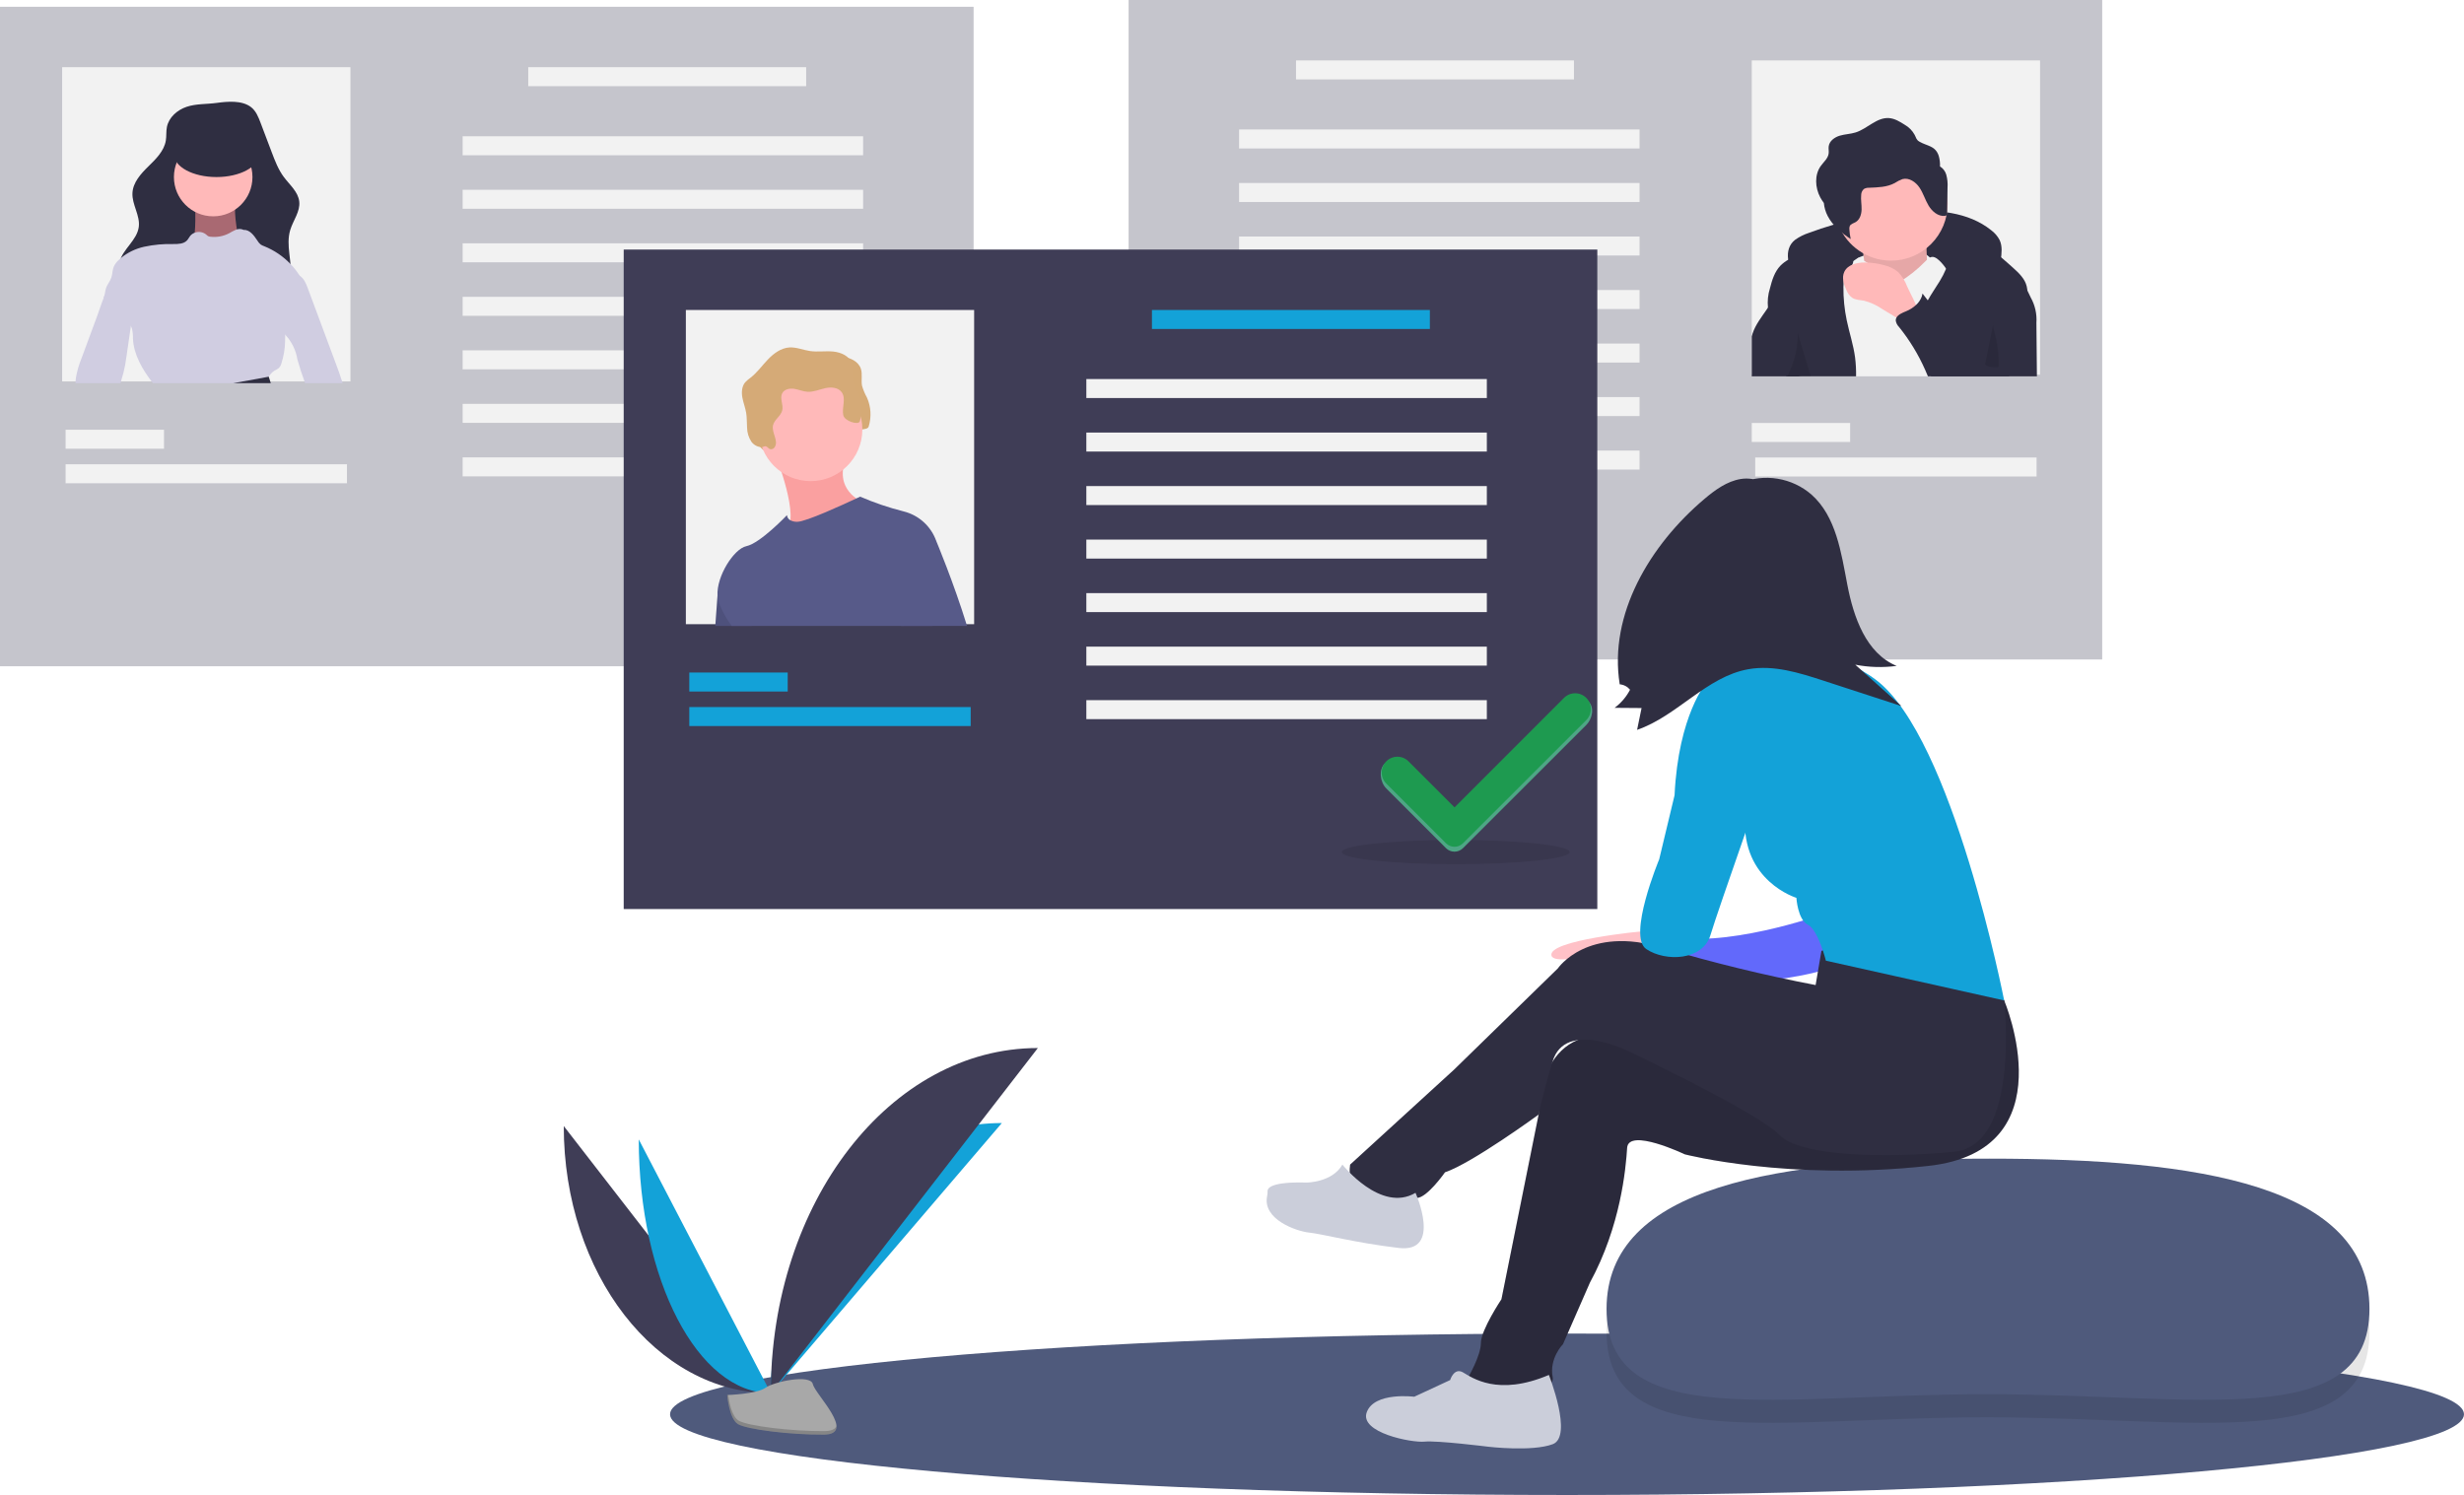 <svg width="412" height="250" viewBox="0 0 412 250" fill="none" xmlns="http://www.w3.org/2000/svg">
<path d="M262.018 250C344.851 250 412 243.957 412 236.503C412 229.049 344.851 223.006 262.018 223.006C179.186 223.006 112.036 229.049 112.036 236.503C112.036 243.957 179.186 250 262.018 250Z" fill="#4F5A7C"/>
<path opacity="0.3" d="M188.709 110.281L351.503 110.281V9.15527e-05L188.709 9.15527e-05V110.281Z" fill="#3F3D56"/>
<path d="M341.112 10.104H292.909V62.647H341.112V10.104Z" fill="#F2F2F2"/>
<path d="M216.707 13.28L263.179 13.28V10.104L216.707 10.104V13.28Z" fill="#F2F2F2"/>
<path d="M292.909 73.906H309.361V70.73H292.909V73.906Z" fill="#F2F2F2"/>
<path d="M293.486 79.68H340.535V76.504H293.486V79.68Z" fill="#F2F2F2"/>
<path d="M207.182 24.828L274.147 24.828V21.652L207.182 21.652V24.828Z" fill="#F2F2F2"/>
<path d="M207.182 33.777L274.147 33.777V30.602L207.182 30.602V33.777Z" fill="#F2F2F2"/>
<path d="M207.182 42.727L274.147 42.727V39.551L207.182 39.551V42.727Z" fill="#F2F2F2"/>
<path d="M207.182 51.676L274.147 51.676V48.501L207.182 48.501V51.676Z" fill="#F2F2F2"/>
<path d="M207.182 60.626L274.147 60.626V57.45L207.182 57.45V60.626Z" fill="#F2F2F2"/>
<path d="M207.182 69.575L274.147 69.575V66.4L207.182 66.4V69.575Z" fill="#F2F2F2"/>
<path d="M207.182 78.525L274.147 78.525V75.349L207.182 75.349V78.525Z" fill="#F2F2F2"/>
<path d="M300.148 40.107C300.861 39.599 301.649 39.204 302.482 38.936C307.767 36.97 313.304 35.764 318.928 35.356C323.818 35.009 329.118 35.421 332.937 38.495C333.531 38.931 334.018 39.497 334.358 40.151C334.839 41.188 334.693 42.393 334.538 43.526C334.503 43.965 334.392 44.395 334.211 44.796C333.697 45.775 332.431 46.118 331.332 46.001C330.233 45.883 329.202 45.418 328.118 45.202C327.446 45.085 326.768 45.016 326.087 44.996L319.288 44.627C315.06 44.398 310.776 44.173 306.629 45.027C305.352 45.256 304.118 45.681 302.971 46.287C302.024 46.819 301.386 47.583 300.507 46.6C298.963 44.874 298.108 41.701 300.148 40.107Z" fill="#2F2E41"/>
<path d="M310.684 43.114C310.684 43.114 319.83 39.014 323.298 43.745C326.767 48.476 321.406 46.584 321.406 46.584L315.415 48.476L308.792 47.215L310.684 43.114Z" fill="#F2F2F2"/>
<path d="M311.157 40.118C311.157 40.118 312.419 46.111 311.473 47.688C310.527 49.265 316.834 51.473 316.834 51.473L322.825 48.949C322.825 48.949 321.249 39.172 322.825 37.279L311.157 40.118Z" fill="#FFB9B9"/>
<path opacity="0.1" d="M311.157 40.118C311.157 40.118 312.419 46.111 311.473 47.688C310.527 49.265 316.834 51.473 316.834 51.473L322.825 48.949C322.825 48.949 321.249 39.172 322.825 37.279L311.157 40.118Z" fill="black"/>
<path d="M325.664 34.125C325.662 36.634 324.664 39.04 322.89 40.814C321.117 42.588 318.711 43.586 316.203 43.587C315.639 43.589 315.077 43.538 314.522 43.436C312.752 43.116 311.109 42.298 309.787 41.078C308.465 39.857 307.518 38.285 307.058 36.545C306.597 34.806 306.643 32.971 307.188 31.256C307.734 29.541 308.757 28.017 310.137 26.864C311.518 25.71 313.199 24.974 314.983 24.742C316.767 24.509 318.581 24.791 320.211 25.553C321.84 26.316 323.219 27.527 324.185 29.045C325.151 30.563 325.664 32.326 325.664 34.125Z" fill="#FFB9B9"/>
<path d="M331.376 62.935H301.204L301.888 59.965L304.85 47.057L308.273 44.745L308.276 44.742L309.884 43.654L310.683 43.114C310.683 43.114 311.157 43.33 311.702 43.625C311.861 43.714 312.023 43.806 312.184 43.905C312.187 43.902 312.187 43.905 312.187 43.905C312.449 44.057 312.698 44.23 312.932 44.422C312.975 44.462 313.013 44.496 313.05 44.534C313.651 45.135 315.403 48.322 318.301 46.691C318.447 46.61 318.589 46.522 318.725 46.425C319.48 45.902 320.201 45.33 320.881 44.713C321.49 44.156 321.886 43.726 322.209 43.428C322.354 43.284 322.519 43.161 322.7 43.065C322.836 42.993 322.987 42.956 323.141 42.958C324.088 42.958 325.349 44.849 325.349 44.849L325.387 44.958L325.39 44.967L329.37 56.919L331.376 62.935Z" fill="#F2F2F2"/>
<path d="M301.204 62.935H310.349C310.369 61.878 310.314 60.821 310.184 59.771C309.904 57.661 309.217 55.629 308.784 53.544C308.403 51.718 308.218 49.856 308.233 47.99C308.236 47.733 308.242 47.473 308.265 47.213C308.287 46.618 308.459 46.038 308.764 45.527C308.98 45.195 309.278 44.912 309.509 44.595C309.589 44.491 309.659 44.38 309.719 44.263V44.26C309.748 44.203 309.774 44.144 309.797 44.084C309.848 43.946 309.877 43.8 309.884 43.654C309.936 42.701 309.073 41.783 308.141 41.39C306.832 40.899 305.4 40.841 304.056 41.226C302.724 41.611 301.437 42.137 300.217 42.796C299.805 42.998 299.395 43.206 298.999 43.437C298.527 43.705 298.093 44.035 297.709 44.419C296.728 45.432 296.297 46.844 295.951 48.209C295.621 49.253 295.508 50.353 295.619 51.443C295.622 51.477 295.631 51.515 295.637 51.549C295.98 53.348 297.446 54.699 298.229 56.356C299.135 58.279 299.074 60.519 298.713 62.615C298.696 62.722 298.676 62.829 298.656 62.935H301.204V62.935Z" fill="#2F2E41"/>
<path d="M338.428 51.385C337.28 55.16 336.447 59.023 335.937 62.935H322.902C322.561 62.006 322.221 61.075 321.883 60.144C321.612 59.441 321.38 58.724 321.187 57.996C320.981 57.15 320.883 56.28 320.896 55.409C320.896 55.201 320.904 54.991 320.922 54.783C320.923 54.781 320.924 54.779 320.924 54.777C320.924 54.775 320.923 54.773 320.922 54.771C321.001 53.672 321.255 52.594 321.675 51.575C321.868 51.112 322.089 50.662 322.339 50.227C322.945 49.13 323.678 48.096 324.331 47.023C324.737 46.366 325.091 45.679 325.39 44.967C325.39 44.965 325.39 44.964 325.39 44.962C325.391 44.961 325.392 44.96 325.393 44.958C325.782 44.051 325.985 43.074 325.99 42.086C325.97 40.813 323.817 38.593 326.158 38.806C329.353 39.095 332.098 40.934 334.6 43.03C335.267 43.59 335.92 44.17 336.557 44.742C337.545 45.631 338.587 46.601 338.884 47.897C338.932 48.104 338.96 48.315 338.968 48.527C338.95 49.503 338.768 50.469 338.428 51.385Z" fill="#2F2E41"/>
<path d="M318.89 47.903C318.562 47.016 318.059 46.205 317.41 45.516C316.756 44.963 315.982 44.571 315.149 44.371C314.071 44.063 312.955 43.903 311.833 43.895C310.497 43.887 308.949 44.245 308.382 45.455C307.931 46.415 308.28 47.553 308.734 48.511C308.928 49.008 309.25 49.444 309.669 49.775C310.245 50.164 310.99 50.151 311.672 50.282C312.731 50.551 313.734 51.005 314.634 51.624L316.973 53.038L320.991 55.467C320.885 55.403 320.923 52.648 320.799 52.196C320.402 50.741 319.507 49.281 318.89 47.903Z" fill="#FFB9B9"/>
<path d="M325.426 29.194C325.257 28.628 324.887 28.144 324.384 27.834C324.41 27.228 324.336 26.621 324.164 26.039C323.591 24.345 322.234 24.442 320.953 23.693C320.398 23.369 320.432 23.081 320.143 22.547C319.764 21.848 319.196 21.268 318.504 20.875C317.683 20.352 316.816 19.813 315.844 19.746C313.801 19.607 312.235 21.529 310.283 22.145C309.422 22.417 308.498 22.428 307.633 22.685C306.768 22.942 305.905 23.556 305.776 24.449C305.716 24.862 305.821 25.285 305.761 25.697C305.641 26.517 304.922 27.09 304.441 27.764C303.377 29.255 303.498 31.36 304.349 32.982C304.529 33.318 304.734 33.639 304.963 33.942C305.034 34.709 305.254 35.454 305.611 36.136C306.462 37.758 307.926 38.97 309.456 39.977C309.33 39.439 309.254 38.891 309.229 38.339C309.207 38.155 309.231 37.969 309.298 37.796C309.469 37.44 309.919 37.345 310.262 37.15C310.973 36.746 311.252 35.852 311.272 35.035C311.293 34.217 311.119 33.398 311.205 32.585C311.208 32.398 311.251 32.214 311.33 32.044C311.409 31.875 311.522 31.724 311.663 31.601C311.925 31.451 312.225 31.38 312.527 31.395C313.983 31.335 315.505 31.309 316.79 30.62C317.204 30.345 317.649 30.119 318.116 29.948C319.208 29.664 320.324 30.429 320.953 31.366C321.582 32.302 321.896 33.417 322.477 34.385C323.057 35.352 324.06 36.215 325.182 36.101C325.246 36.101 325.308 36.088 325.366 36.062C325.424 36.036 325.475 35.999 325.518 35.952C325.566 35.865 325.588 35.765 325.579 35.666L325.642 31.375C325.694 30.641 325.621 29.903 325.426 29.194Z" fill="#2F2E41"/>
<path d="M300.474 57.852C300.679 59.54 300.803 61.235 300.846 62.935H292.909V56.264C292.949 56.102 292.993 55.943 293.044 55.784C293.541 54.254 294.583 52.972 295.486 51.642C295.53 51.575 295.576 51.509 295.619 51.442C296.003 50.881 296.334 50.285 296.606 49.661C296.736 49.355 296.944 47.874 297.163 47.747C298.104 47.202 298.869 49.534 298.999 50.054C299.461 51.904 299.862 53.772 300.165 55.657C300.284 56.388 300.387 57.119 300.474 57.852Z" fill="#2F2E41"/>
<path d="M340.587 62.935H322.365C322.209 62.569 322.056 62.202 321.894 61.838C320.758 59.268 319.289 56.858 317.524 54.67C317.233 54.381 317.044 54.005 316.984 53.599C316.978 53.43 317.019 53.264 317.103 53.117C317.38 52.6 318.113 52.297 318.708 52.052C319.322 51.804 319.887 51.448 320.376 51.001C320.808 50.612 321.139 50.123 321.34 49.578C321.394 49.417 321.434 49.253 321.461 49.087C321.545 49.196 321.632 49.309 321.715 49.419C321.92 49.69 322.128 49.959 322.339 50.227C324.359 52.822 326.579 55.38 329.37 56.919C330.099 57.325 330.869 57.654 331.668 57.898C331.744 57.931 331.827 57.949 331.91 57.949C331.994 57.949 332.076 57.931 332.153 57.898C332.27 57.801 332.346 57.662 332.363 57.511C332.612 56.472 332.698 55.401 332.88 54.347C333.214 52.43 333.856 50.579 334.782 48.867C335.299 47.906 336.979 44.393 338.044 46.607C338.35 47.245 338.658 47.885 338.967 48.527C339.161 48.934 339.357 49.338 339.553 49.745C340.278 51.036 340.608 52.512 340.503 53.989C340.532 56.974 340.56 59.956 340.587 62.935Z" fill="#2F2E41"/>
<path opacity="0.1" d="M301.204 62.935H302.783L301.888 59.965L300.598 55.683C300.613 56.408 300.572 57.133 300.474 57.851C300.279 59.336 299.855 60.782 299.216 62.136C299.092 62.398 298.959 62.664 298.852 62.935H301.204Z" fill="black"/>
<path opacity="0.1" d="M333.365 53.806C333.143 54.404 333.345 55.065 333.516 55.679C334.012 57.462 334.244 59.308 334.204 61.158C334.211 61.19 334.21 61.224 334.201 61.256C334.192 61.288 334.175 61.317 334.152 61.341C334.129 61.364 334.1 61.382 334.069 61.392C334.037 61.402 334.003 61.403 333.971 61.397C333.243 61.442 332.41 61.446 331.916 60.91L333.365 53.806Z" fill="black"/>
<path opacity="0.3" d="M162.794 1.135H0V111.416H162.794V1.135Z" fill="#3F3D56"/>
<path d="M58.594 11.239H10.391V63.782H58.594V11.239Z" fill="#F2F2F2"/>
<path d="M134.796 11.239H88.325V14.415H134.796V11.239Z" fill="#F2F2F2"/>
<path d="M27.421 71.865H10.968V75.041H27.421V71.865Z" fill="#F2F2F2"/>
<path d="M58.017 77.639H10.968V80.815H58.017V77.639Z" fill="#F2F2F2"/>
<path d="M144.321 22.787H77.356V25.963H144.321V22.787Z" fill="#F2F2F2"/>
<path d="M144.321 31.737H77.356V34.912H144.321V31.737Z" fill="#F2F2F2"/>
<path d="M144.321 40.686H77.356V43.862H144.321V40.686Z" fill="#F2F2F2"/>
<path d="M144.321 49.636H77.356V52.811H144.321V49.636Z" fill="#F2F2F2"/>
<path d="M144.321 58.585H77.356V61.761H144.321V58.585Z" fill="#F2F2F2"/>
<path d="M144.321 67.535H77.356V70.71H144.321V67.535Z" fill="#F2F2F2"/>
<path d="M144.321 76.484H77.356V79.66H144.321V76.484Z" fill="#F2F2F2"/>
<path d="M57.284 64.07H51.017C50.535 62.774 50.107 61.462 49.733 60.133C49.486 58.57 48.774 57.118 47.689 55.967C47.358 55.598 47.063 55.197 46.809 54.772C46.272 53.723 46.078 52.532 46.255 51.368C46.291 51.044 46.345 50.722 46.416 50.404C46.691 49.171 47.15 47.987 47.533 46.786C47.615 46.542 47.763 46.326 47.961 46.162C48.159 45.999 48.399 45.894 48.654 45.86C49.067 45.79 49.491 45.84 49.877 46.001C49.963 46.036 50.045 46.078 50.123 46.128C50.807 46.541 51.162 47.384 51.447 48.155C52.755 51.665 54.062 55.176 55.367 58.686C55.621 59.368 55.875 60.051 56.129 60.736C56.505 61.741 56.877 62.745 57.194 63.77C57.226 63.871 57.255 63.969 57.284 64.07Z" fill="#D0CDE1"/>
<path d="M31.197 17.865C29.639 18.391 28.227 19.622 27.908 21.236C27.76 21.984 27.851 22.761 27.727 23.513C27.438 25.258 26.069 26.59 24.806 27.828C23.543 29.065 22.239 30.503 22.147 32.269C22.046 34.203 23.448 36.014 23.206 37.935C22.924 40.167 20.567 41.613 19.984 43.786C19.595 45.237 20.072 46.8 20.856 48.081C22.351 50.522 24.906 52.179 27.626 53.068C30.347 53.956 33.244 54.143 36.106 54.173C39.591 54.209 43.374 53.91 45.992 51.61C47.487 50.284 48.427 48.442 48.621 46.453C48.87 43.789 47.758 41.036 48.525 38.472C49.008 36.858 50.218 35.385 50.038 33.711C49.861 32.073 48.431 30.913 47.45 29.59C46.535 28.355 45.979 26.897 45.434 25.459L43.571 20.54C43.205 19.573 42.803 18.556 41.986 17.921C40.458 16.733 38.001 16.966 36.214 17.212C34.556 17.439 32.791 17.327 31.197 17.865Z" fill="#2F2E41"/>
<path d="M32.638 34.077C32.638 34.077 32.821 39.549 32.273 40.097C31.726 40.644 34.462 44.292 34.462 44.292L39.386 44.11L41.94 42.103L39.751 39.184C39.751 39.184 38.839 34.442 39.569 33.347C40.298 32.253 32.638 34.077 32.638 34.077Z" fill="#A0616A"/>
<path opacity="0.1" d="M32.638 34.077C32.638 34.077 32.821 39.549 32.273 40.097C31.726 40.644 34.462 44.292 34.462 44.292L39.386 44.11L41.94 42.103L39.751 39.184C39.751 39.184 38.839 34.442 39.569 33.347C40.298 32.253 32.638 34.077 32.638 34.077Z" fill="#FFB9B9"/>
<path d="M35.648 36.175C39.274 36.175 42.213 33.235 42.213 29.608C42.213 25.981 39.274 23.041 35.648 23.041C32.021 23.041 29.082 25.981 29.082 29.608C29.082 33.235 32.021 36.175 35.648 36.175Z" fill="#FFB9B9"/>
<path d="M39.013 64.07H44.336C44.535 63.709 44.722 63.334 44.939 62.993V62.991C45.175 62.579 45.508 62.23 45.908 61.974C46.163 61.858 46.404 61.714 46.627 61.544C46.841 61.313 46.992 61.031 47.066 60.724C47.433 59.579 47.635 58.387 47.666 57.185C47.675 56.781 47.666 56.371 47.69 55.967C47.701 55.651 47.741 55.337 47.811 55.029C47.993 54.401 48.258 53.802 48.599 53.244C49.32 51.931 50.044 50.617 50.769 49.304C50.9 48.934 50.95 48.54 50.916 48.149C50.901 47.621 50.739 47.109 50.449 46.668C50.348 46.486 50.238 46.304 50.123 46.128C49.678 45.417 49.159 44.756 48.576 44.153C47.338 42.855 45.836 41.838 44.171 41.171C43.962 41.101 43.763 41.004 43.579 40.883C43.362 40.699 43.178 40.479 43.036 40.233C42.459 39.364 41.755 38.385 40.713 38.44C40.543 38.355 40.358 38.304 40.169 38.292C39.98 38.279 39.79 38.304 39.61 38.365C39.556 38.379 39.502 38.397 39.449 38.417C39.05 38.593 38.664 38.795 38.291 39.02C37.333 39.518 36.246 39.715 35.174 39.586C35.048 39.577 34.925 39.546 34.81 39.494C34.688 39.417 34.576 39.326 34.475 39.222C34.212 39.007 33.896 38.865 33.56 38.811C33.224 38.757 32.879 38.794 32.562 38.916C32.264 39.023 32 39.208 31.8 39.453C31.609 39.693 31.476 39.982 31.266 40.207C30.72 40.79 29.82 40.813 29.023 40.81C27.368 40.764 25.714 40.916 24.096 41.264C22.674 41.579 21.346 42.221 20.216 43.14L20.214 43.143C20.058 43.276 19.913 43.411 19.769 43.556C19.441 43.865 19.18 44.238 19.001 44.653C18.782 45.219 18.811 45.857 18.612 46.431C18.392 47.075 17.904 47.6 17.708 48.247C17.558 48.738 17.578 49.281 17.33 49.725C17.342 49.734 17.35 49.742 17.362 49.751C18.413 50.675 19.31 51.888 20.364 52.803C20.975 53.269 21.492 53.847 21.888 54.506C21.964 54.654 22.027 54.809 22.075 54.968C22.194 55.52 22.246 56.084 22.231 56.648C22.364 59.347 23.827 61.795 25.464 63.943C25.496 63.987 25.527 64.03 25.562 64.07L39.013 64.07Z" fill="#D0CDE1"/>
<path d="M21.888 54.506C21.639 56.23 21.389 57.952 21.137 59.674C21.023 60.596 20.851 61.51 20.623 62.41C20.473 62.968 20.28 63.513 20.144 64.07H12.628C12.632 63.758 12.656 63.447 12.7 63.138C12.894 62.028 13.208 60.943 13.638 59.902C14.513 57.54 15.386 55.177 16.259 52.811C16.631 51.804 16.952 50.75 17.362 49.751C17.434 49.566 17.512 49.382 17.596 49.203C18.031 48.244 19.241 48.637 20.136 48.781C20.381 48.812 20.621 48.88 20.846 48.983C21.118 49.133 21.347 49.35 21.512 49.613C22.361 50.868 22.176 52.529 21.957 54.03C21.934 54.188 21.911 54.347 21.888 54.506Z" fill="#D0CDE1"/>
<path d="M44.939 62.994C44.95 63.034 45.074 63.464 45.279 64.07H39.013C42.119 63.536 44.939 62.991 44.939 62.991V62.994Z" fill="#2F2E41"/>
<path d="M36.195 29.608C40.123 29.608 43.307 27.893 43.307 25.777C43.307 23.662 40.123 21.947 36.195 21.947C32.266 21.947 29.082 23.662 29.082 25.777C29.082 27.893 32.266 29.608 36.195 29.608Z" fill="#2F2E41"/>
<path d="M267.083 41.733H104.289V152.015H267.083V41.733Z" fill="#3F3D56"/>
<path opacity="0.1" d="M243.415 144.508C253.936 144.508 262.465 143.604 262.465 142.488C262.465 141.372 253.936 140.467 243.415 140.467C232.893 140.467 224.364 141.372 224.364 142.488C224.364 143.604 232.893 144.508 243.415 144.508Z" fill="black"/>
<path d="M162.883 51.838H114.68V104.38H162.883V51.838Z" fill="#F2F2F2"/>
<path d="M130.202 75.962C130.359 76.009 130.527 76.001 130.678 75.939C130.829 75.876 130.954 75.763 131.031 75.619C131.698 74.568 130.471 73.214 130.736 71.998C130.949 71.024 132.056 70.446 132.282 69.475C132.502 68.532 131.825 67.468 132.282 66.615C132.641 65.946 133.537 65.77 134.287 65.887C135.036 66.004 135.748 66.334 136.505 66.38C137.515 66.442 138.477 65.997 139.463 65.777C140.45 65.557 141.654 65.643 142.234 66.471C142.98 67.534 142.224 69.014 142.483 70.287C142.689 71.297 143.535 72.133 143.553 73.164C143.56 73.531 142.596 73.236 142.648 73.599C142.699 73.961 142.244 73.642 142.608 73.599C142.756 73.562 142.889 73.48 142.988 73.362C143.086 73.245 143.145 73.1 143.155 72.947C143.198 72.645 143.766 72.544 143.76 72.239C143.744 71.524 145.038 72.006 145.251 71.323C145.74 69.73 145.64 68.015 144.967 66.49C144.621 65.868 144.344 65.209 144.143 64.525C143.953 63.576 144.251 62.558 143.938 61.643C143.516 60.409 142.119 59.781 140.821 59.653C139.524 59.525 138.206 59.754 136.916 59.566C135.761 59.397 134.642 58.896 133.477 58.969C132.078 59.056 130.861 59.957 129.892 60.969C128.923 61.98 128.1 63.144 126.999 64.011C126.662 64.243 126.351 64.511 126.072 64.81C125.511 65.493 125.454 66.467 125.61 67.337C125.766 68.207 126.106 69.037 126.249 69.91C126.384 70.73 126.342 71.567 126.4 72.396C126.414 73.232 126.667 74.047 127.129 74.743C127.329 75.014 127.588 75.237 127.887 75.392C128.185 75.549 128.516 75.634 128.852 75.644C129.086 75.649 129.283 75.439 129.518 75.494C129.813 75.562 129.941 75.842 130.202 75.962Z" fill="#D5AA76"/>
<path d="M119.602 104.669C119.812 101.779 119.971 99.619 119.971 99.619L121.333 96.028L125.706 104.669L119.602 104.669Z" fill="#575A89"/>
<path opacity="0.1" d="M119.602 104.669C119.812 101.779 119.971 99.619 119.971 99.619L121.333 96.028L125.706 104.669L119.602 104.669Z" fill="black"/>
<path d="M129.735 76.256C129.735 76.256 133.813 86.637 131.465 88.614C129.118 90.591 144.563 85.277 144.563 85.277L144.192 83.918C144.192 83.918 139.126 81.941 141.597 76.256C144.069 70.571 129.735 76.256 129.735 76.256Z" fill="#FAA0A0"/>
<path d="M135.543 80.457C140.32 80.457 144.192 76.584 144.192 71.806C144.192 67.029 140.32 63.156 135.543 63.156C130.766 63.156 126.894 67.029 126.894 71.806C126.894 76.584 130.766 80.457 135.543 80.457Z" fill="#FFB9B9"/>
<path d="M156.548 90.468C156.548 90.468 156.513 91.155 156.452 92.356C156.328 94.801 156.106 99.383 155.884 104.669H122.355C121.479 103.495 120.762 102.211 120.222 100.849C120.076 100.455 119.991 100.04 119.971 99.619C119.786 96.343 122.722 91.77 124.794 91.334C127.141 90.837 131.589 86.143 131.589 86.143C131.603 86.322 131.662 86.494 131.761 86.644C131.86 86.793 131.996 86.915 132.155 86.998V87.001C132.513 87.186 132.914 87.274 133.318 87.255C134.767 87.255 141.14 84.313 143.186 83.352C143.588 83.164 143.821 83.051 143.821 83.051C146.182 84.07 148.62 84.897 151.113 85.525C152.356 85.836 153.504 86.45 154.452 87.312C155.401 88.175 156.121 89.259 156.548 90.468Z" fill="#575A89"/>
<path d="M128.719 75.096C128.876 75.144 129.044 75.136 129.195 75.073C129.346 75.011 129.471 74.898 129.549 74.754C130.215 73.703 128.988 72.348 129.254 71.133C129.467 70.159 130.573 69.581 130.799 68.61C131.019 67.666 130.342 66.603 130.8 65.749C131.158 65.081 132.054 64.905 132.804 65.022C133.554 65.139 134.265 65.469 135.023 65.515C136.032 65.576 136.994 65.132 137.981 64.912C138.967 64.692 140.171 64.778 140.752 65.606C141.497 66.669 140.741 68.149 141 69.421C141.207 70.432 143.555 71.141 143.768 70.458C144.258 68.865 144.157 67.15 143.485 65.625C143.138 65.002 142.862 64.343 142.66 63.66C142.47 62.711 142.769 61.693 142.455 60.778C142.033 59.544 140.636 58.915 139.339 58.788C138.041 58.66 136.723 58.889 135.433 58.7C134.278 58.532 133.159 58.031 131.994 58.103C130.595 58.19 129.379 59.092 128.409 60.103C127.44 61.115 126.617 62.279 125.517 63.146C125.18 63.378 124.869 63.646 124.589 63.945C124.028 64.628 123.971 65.602 124.127 66.472C124.283 67.342 124.623 68.172 124.766 69.045C124.901 69.865 124.859 70.702 124.917 71.531C124.931 72.367 125.184 73.181 125.646 73.878C125.846 74.149 126.105 74.371 126.404 74.527C126.703 74.683 127.033 74.769 127.37 74.778C127.603 74.784 127.8 74.574 128.036 74.629C128.33 74.697 128.458 74.977 128.719 75.096Z" fill="#D5AA77"/>
<path opacity="0.1" d="M160.834 104.669H151.049C150.304 99.207 149.69 93.496 149.69 93.496L151.667 92.63L155.685 90.468C155.685 90.468 155.979 91.166 156.452 92.356C157.463 94.899 159.296 99.686 160.834 104.669Z" fill="black"/>
<path d="M161.697 104.669H150.654C149.017 98.693 147.404 92.197 147.404 92.197L151.606 89.108L156.548 90.468C156.548 90.468 159.44 97.353 161.697 104.669Z" fill="#575A89"/>
<path d="M239.085 51.838H192.614V55.013H239.085V51.838Z" fill="#13A2D8"/>
<path d="M131.71 112.463H115.257V115.639H131.71V112.463Z" fill="#13A2D8"/>
<path d="M162.306 118.237H115.257V121.413H162.306V118.237Z" fill="#13A2D8"/>
<path d="M248.61 63.386H181.645V66.561H248.61V63.386Z" fill="#F2F2F2"/>
<path d="M248.61 72.335H181.645V75.511H248.61V72.335Z" fill="#F2F2F2"/>
<path d="M248.61 81.284H181.645V84.46H248.61V81.284Z" fill="#F2F2F2"/>
<path d="M248.61 90.234H181.645V93.409H248.61V90.234Z" fill="#F2F2F2"/>
<path d="M248.61 99.184H181.645V102.359H248.61V99.184Z" fill="#F2F2F2"/>
<path d="M248.61 108.133H181.645V111.309H248.61V108.133Z" fill="#F2F2F2"/>
<path d="M248.61 117.083H181.645V120.258H248.61V117.083Z" fill="#F2F2F2"/>
<path d="M261.518 117.512L243.212 135.821L235.518 128.125C235.274 127.881 234.984 127.687 234.665 127.555C234.346 127.423 234.004 127.355 233.658 127.355C233.313 127.355 232.971 127.423 232.652 127.555C232.333 127.687 232.043 127.881 231.799 128.125L231.522 127.712C230.495 128.739 230.771 130.818 231.799 131.845L241.781 141.83C242.158 142.206 242.668 142.418 243.2 142.418C243.732 142.418 244.242 142.207 244.619 141.831L265.235 121.232C266.263 120.205 266.636 118.322 265.609 117.295C264.582 116.267 262.544 116.485 261.518 117.512Z" fill="#57B894"/>
<path opacity="0.1" d="M261.518 117.512L243.212 135.821L235.518 128.125C235.274 127.881 234.984 127.687 234.665 127.555C234.346 127.423 234.004 127.355 233.658 127.355C233.313 127.355 232.971 127.423 232.652 127.555C232.333 127.687 232.043 127.881 231.799 128.125L231.522 127.712C230.495 128.739 230.771 130.818 231.799 131.845L241.781 141.83C242.158 142.206 242.668 142.418 243.2 142.418C243.732 142.418 244.242 142.207 244.619 141.831L265.235 121.232C266.263 120.205 266.636 118.322 265.609 117.295C264.582 116.267 262.544 116.485 261.518 117.512Z" fill="black"/>
<path d="M261.518 116.7L243.212 135.009L235.518 127.313C235.274 127.069 234.984 126.875 234.665 126.743C234.346 126.611 234.004 126.543 233.658 126.543C233.313 126.543 232.971 126.611 232.652 126.743C232.333 126.875 232.043 127.069 231.799 127.313C231.554 127.558 231.361 127.848 231.228 128.167C231.096 128.486 231.028 128.828 231.028 129.174C231.028 129.519 231.096 129.861 231.228 130.18C231.361 130.499 231.554 130.789 231.799 131.034L241.781 141.018C242.158 141.394 242.668 141.606 243.2 141.606C243.732 141.606 244.242 141.395 244.619 141.019L265.235 120.42C265.479 120.176 265.673 119.886 265.806 119.567C265.938 119.248 266.006 118.906 266.006 118.56C266.006 118.215 265.938 117.873 265.806 117.553C265.674 117.234 265.48 116.944 265.236 116.7C264.743 116.207 264.074 115.93 263.377 115.93C262.679 115.93 262.011 116.207 261.518 116.7Z" fill="#1E9A50"/>
<path opacity="0.1" d="M396.192 222.745C396.192 243.389 367.422 237.004 332.196 237.004C296.97 237.004 268.628 243.389 268.628 222.745C268.628 202.101 297.394 197.612 332.62 197.612C367.846 197.612 396.192 202.101 396.192 222.745Z" fill="black"/>
<path d="M396.192 218.889C396.192 239.533 367.422 233.147 332.196 233.147C296.97 233.147 268.628 239.533 268.628 218.889C268.628 198.245 297.394 193.755 332.62 193.755C367.846 193.755 396.192 198.245 396.192 218.889Z" fill="#4F5A7C"/>
<path d="M275.926 154.216L274.622 155.73C274.622 155.73 258.771 157.218 259.415 159.792C260.058 162.366 278.499 156.361 278.499 156.361L275.926 154.216Z" fill="#FFC1C7"/>
<path d="M304.659 152.929C304.659 152.929 287.719 158.934 278.499 156.36L282.788 164.939C282.788 164.939 304.659 164.296 308.519 160.435C312.379 156.575 304.659 152.929 304.659 152.929Z" fill="#6C63FF"/>
<path opacity="0.1" d="M304.659 152.929C304.659 152.929 287.719 158.934 278.499 156.36L282.788 164.939C282.788 164.939 304.659 164.296 308.519 160.435C312.379 156.575 304.659 152.929 304.659 152.929Z" fill="#13A2D8"/>
<path d="M293.187 106.925C299.464 106.925 304.552 101.836 304.552 95.558C304.552 89.281 299.464 84.191 293.187 84.191C286.911 84.191 281.823 89.281 281.823 95.558C281.823 101.836 286.911 106.925 293.187 106.925Z" fill="#FFC1C7"/>
<path d="M302.878 106.23C303.269 106.977 303.765 107.664 304.35 108.271C305.907 109.965 307.765 111.355 309.829 112.371C303.378 113.682 296.863 114.651 290.31 115.274C291.002 112.837 290.091 110.231 288.867 108.013C287.643 105.795 286.083 103.728 285.317 101.314L292.999 101.52C294.393 101.558 295.791 101.6 297.184 101.531C298.226 101.48 299.961 100.856 300.933 101.086C302.988 101.572 301.981 104.407 302.878 106.23Z" fill="#FFC1C7"/>
<path d="M328.676 159.577L335.109 167.298C335.109 167.298 345.83 192.391 322.457 194.965C299.084 197.538 281.715 193.035 281.715 193.035C281.715 193.035 272.28 188.531 272.066 191.962C271.852 195.394 270.994 205.045 265.847 214.482L261.344 224.776C261.344 224.776 258.986 227.135 259.629 230.352C260.272 233.569 245.262 234.642 245.477 230.352C245.477 230.352 247.621 226.706 247.621 224.562C247.621 222.417 251.052 217.27 251.052 217.27L257.27 186.386C257.27 186.386 256.841 170.515 271.423 173.518C286.004 176.52 306.804 172.874 306.804 172.874L311.521 156.36L328.676 159.577Z" fill="#2F2E41"/>
<path opacity="0.1" d="M328.676 159.577L335.109 167.298C335.109 167.298 345.83 192.391 322.457 194.965C299.084 197.538 281.715 193.035 281.715 193.035C281.715 193.035 272.28 188.531 272.066 191.962C271.852 195.394 270.994 205.045 265.847 214.482L261.344 224.776C261.344 224.776 258.986 227.135 259.629 230.352C260.272 233.569 245.262 234.642 245.477 230.352C245.477 230.352 247.621 226.706 247.621 224.562C247.621 222.417 251.052 217.27 251.052 217.27L257.27 186.386C257.27 186.386 256.841 170.515 271.423 173.518C286.004 176.52 306.804 172.874 306.804 172.874L311.521 156.36L328.676 159.577Z" fill="black"/>
<path d="M304.552 159.013C304.552 159.013 324.173 151.642 335.109 167.298C335.109 167.298 337.896 191.533 326.746 192.606C315.595 193.678 301.014 193.464 297.583 189.818C294.152 186.172 272.495 175.877 272.495 175.877C272.495 175.877 261.714 170.377 259.599 177.524C257.485 184.67 257.27 186.386 257.27 186.386C257.27 186.386 246.12 194.536 241.617 196.037C241.617 196.037 238.615 200.327 236.899 200.327C235.184 200.327 224.677 202.686 225.749 194.75L243.118 178.88L260.487 161.937C260.487 161.937 265.419 154.645 278.07 158.505C286.466 161.004 294.983 163.08 303.587 164.725L304.552 159.013Z" fill="#2F2E41"/>
<path d="M258.986 229.923C258.986 229.923 263.06 240.218 259.629 241.505C256.198 242.792 248.907 241.934 248.907 241.934C248.907 241.934 240.33 240.861 238.186 241.076C236.042 241.29 227.25 239.575 228.536 236.143C229.823 232.712 236.47 233.569 236.47 233.569L242.474 230.781C242.474 230.781 243.118 228.637 244.619 229.495C246.12 230.352 250.408 233.569 258.986 229.923Z" fill="#CBCEDA"/>
<path d="M236.685 199.469C236.685 199.469 241.188 209.549 233.897 208.691C226.607 207.833 221.031 206.332 218.887 206.117C216.824 205.911 210.992 203.919 211.887 199.95C211.935 199.693 211.954 199.432 211.945 199.171C211.945 198.638 212.669 197.592 218.458 197.753C218.458 197.753 222.747 197.753 224.462 194.75C224.462 194.75 230.895 202.9 236.685 199.469Z" fill="#CBCEDA"/>
<path d="M285.361 113.681C285.361 113.681 300.8 104.03 313.665 113.681C326.531 123.332 335.109 167.298 335.109 167.298L305.303 160.65C305.303 160.65 304.016 155.503 302.301 154.645C300.585 153.787 300.371 150.141 300.371 150.141C300.371 150.141 291.15 147.353 291.794 136.629C292.437 125.906 285.361 113.681 285.361 113.681Z" fill="#13A2D8"/>
<path d="M293.295 114.11H285.361C285.361 114.11 280.643 119.472 280 132.983L277.427 143.707C277.427 143.707 272.066 156.575 275.282 158.719C278.499 160.864 284.717 160.65 286.004 156.36C287.29 152.071 296.082 127.192 296.082 127.192L293.295 114.11Z" fill="#13A2D8"/>
<path d="M291.021 80.765C292.988 79.959 295.14 79.714 297.238 80.058C299.336 80.402 301.298 81.321 302.904 82.714C307.022 86.39 307.853 92.386 308.894 97.808C309.935 103.229 312.03 109.267 317.138 111.357C314.836 111.664 312.498 111.596 310.217 111.155L317.937 118.075L304.932 113.835C300.851 112.505 296.564 111.157 292.337 111.909C285.335 113.154 280.461 119.737 273.735 122.05L274.483 118.403L269.971 118.368C271.052 117.568 271.936 116.532 272.556 115.339C272.343 115.081 272.081 114.867 271.784 114.712C271.488 114.557 271.163 114.463 270.83 114.436C268.949 102.702 275.915 91.102 284.994 83.436C286.78 81.928 288.756 80.48 291.063 80.103C293.369 79.726 296.062 80.757 296.864 82.953" fill="#2F2E41"/>
<path d="M94.264 188.304C94.264 212.991 109.748 232.966 128.883 232.966L94.264 188.304Z" fill="#3F3D56"/>
<path d="M128.883 232.966C128.883 208.003 146.163 187.802 167.517 187.802Z" fill="#13A2D8"/>
<path d="M106.807 190.542C106.807 213.992 116.681 232.967 128.883 232.967Z" fill="#13A2D8"/>
<path d="M128.883 232.966C128.883 201.068 148.856 175.257 173.538 175.257L128.883 232.966Z" fill="#3F3D56"/>
<path d="M121.6 233.281C121.6 233.281 126.51 233.13 127.99 232.076C129.469 231.022 135.542 229.764 135.909 231.454C136.276 233.144 143.287 239.86 137.744 239.905C132.201 239.949 124.865 239.041 123.388 238.141C121.911 237.242 121.6 233.281 121.6 233.281Z" fill="#A8A8A8"/>
<path opacity="0.2" d="M137.843 239.316C132.3 239.361 124.964 238.453 123.487 237.553C122.362 236.868 121.914 234.409 121.764 233.275C121.661 233.279 121.6 233.281 121.6 233.281C121.6 233.281 121.911 237.242 123.388 238.141C124.865 239.041 132.201 239.949 137.744 239.905C139.344 239.892 139.897 239.322 139.867 238.479C139.644 238.989 139.034 239.307 137.843 239.316Z" fill="black"/>
</svg>

